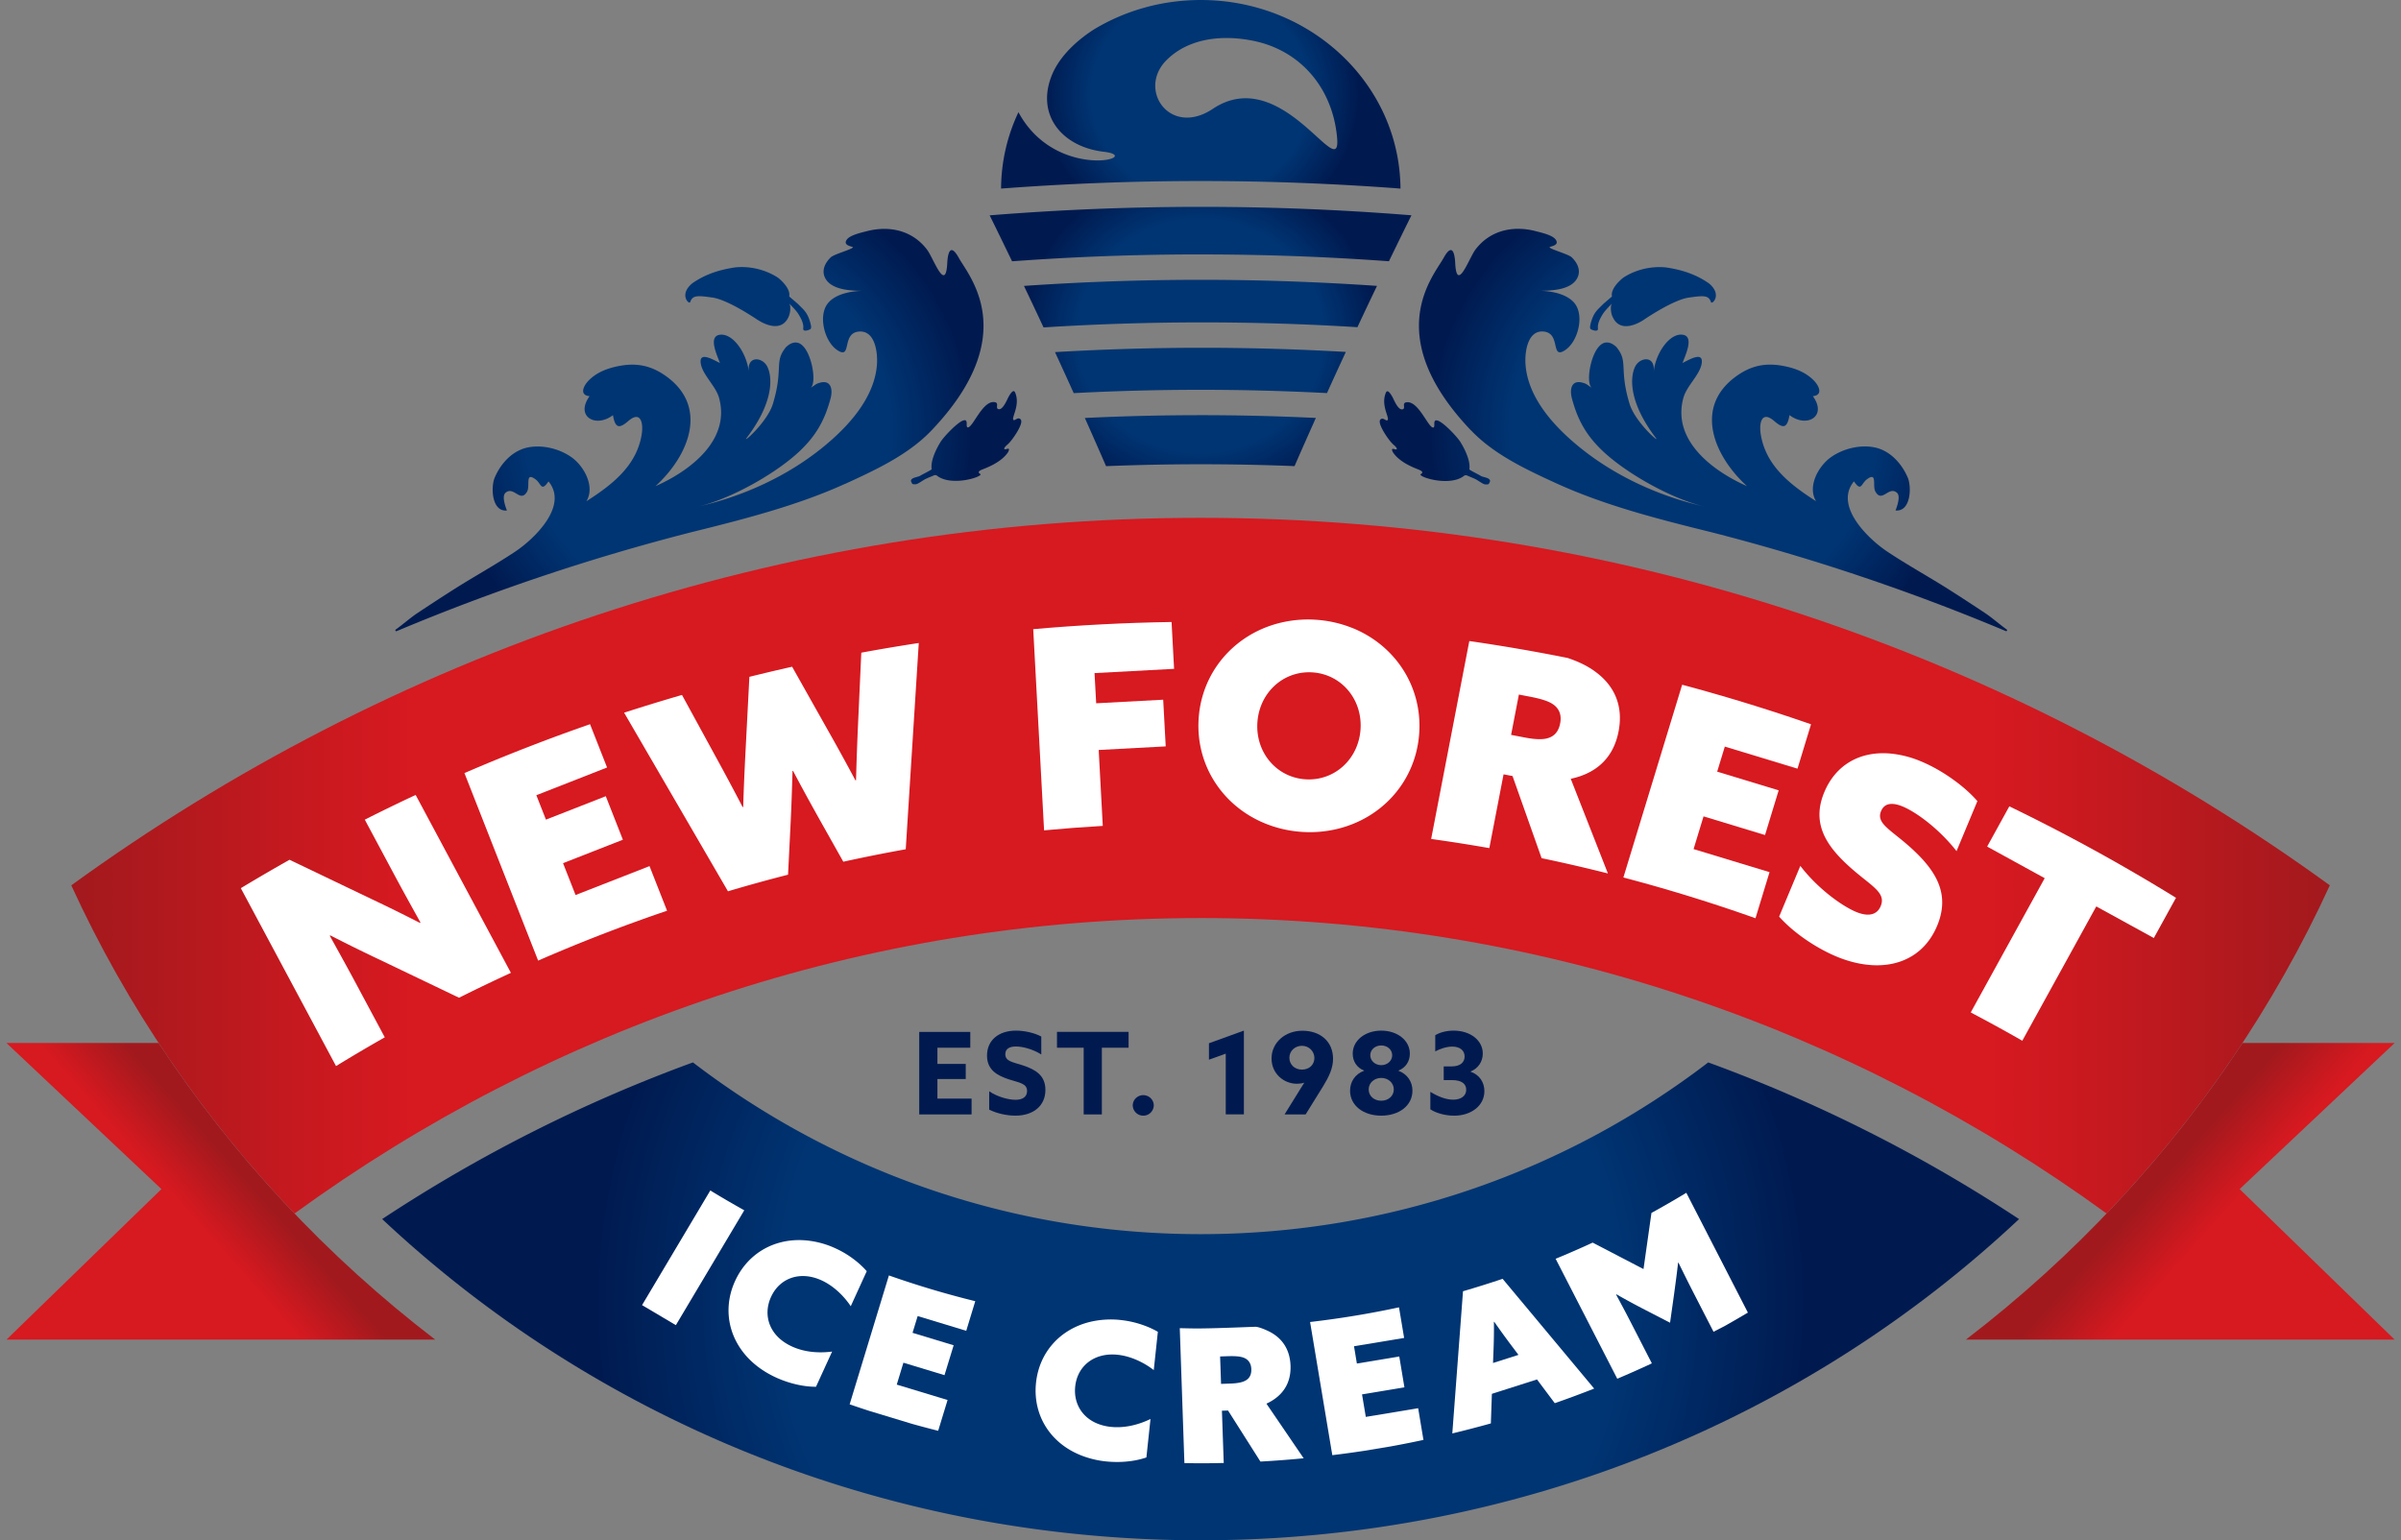 <svg width="187" height="120" viewBox="0 0 187 120" fill="none" xmlns="http://www.w3.org/2000/svg"><rect x="0" y="0" width="187" height="120" fill="#808080" stroke="none"/><path d="M93.522 19.82c-4.929 0-9.83.181-14.697.537-.58-1.196-1.157-2.39-1.746-3.58a204.88 204.88 0 0132.851-.004c-.592 1.191-1.172 2.385-1.755 3.581a201.675 201.675 0 00-14.65-.531l-.003-.003zm-9.03 12.744a422.59 422.59 0 011.653 3.753 184.48 184.48 0 0114.68-.003c.544-1.256 1.103-2.503 1.659-3.753a187.046 187.046 0 00-17.993.003zm-2.324-5.131c.49 1.063.976 2.129 1.458 3.195a188.951 188.951 0 0119.724-.003c.485-1.072.976-2.14 1.469-3.207a194.87 194.87 0 00-11.199-.323c-3.75 0-7.656.112-11.455.338h.003zm-2.418-5.158a398.28 398.28 0 011.526 3.234 195.261 195.261 0 0124.445-.018 351.32 351.32 0 011.526-3.218c-4.545-.312-9.12-.473-13.722-.473s-9.21.16-13.772.475h-.003z" fill="url(#paint0_radial_83_898)"/><path d="M109.04 13.792C108.505 6.09 101.761 0 93.522 0c-3.034 0-5.863.825-8.258 2.254-.871.546-2.52 1.755-3.283 3.465-1.369 3.156.669 5.713 3.988 6.105 3.293.392-3.7 2.378-6.648-3.082a14.052 14.052 0 00-1.353 5.95 205.737 205.737 0 0131.108 0c0-.303-.015-.603-.036-.9zM94.465 8.477c-3.347 2.23-5.914-1.502-3.603-3.8 1.717-1.708 4.352-2.005 6.824-1.482 3.617.766 6.089 3.664 6.449 7.491.366 3.884-4.257-5.82-9.673-2.209h.003z" fill="url(#paint1_radial_83_898)"/><path d="M157.249 94.975a116.332 116.332 0 00-24.204-12.204c-10.956 8.391-24.662 13.38-39.538 13.38-14.876 0-28.583-4.992-39.538-13.38a116.333 116.333 0 00-24.204 12.204C46.253 110.463 68.732 120 93.51 120s47.254-9.537 63.745-25.025h-.006z" fill="url(#paint2_radial_83_898)"/><path d="M12.352 81.26H.504l12.07 11.381-12.07 11.726h33.39c-8.442-6.47-15.739-14.282-21.542-23.107z" fill="url(#paint3_linear_83_898)"/><path d="M174.656 81.26c-5.803 8.825-13.1 16.637-21.542 23.107h33.39l-12.071-11.726 12.071-11.381h-11.848z" fill="url(#paint4_linear_83_898)"/><path d="M93.504 71.524c26.286 0 50.633 8.522 70.566 23.018 7.157-7.486 13.058-16.115 17.386-25.569-24.858-18.032-55.199-28.63-87.952-28.63S30.41 50.941 5.552 68.974c4.328 9.454 10.23 18.083 17.386 25.569 19.933-14.496 44.28-23.018 70.566-23.018z" fill="url(#paint5_linear_83_898)"/><path d="M29.97 80.82l-2.314-4.323c-.64-1.194-1.309-2.399-1.966-3.584l.03-.041c1.252.641 2.45 1.235 3.8 1.873l6.233 2.987a130.31 130.31 0 014.039-1.939l-7.419-13.86c-1.332.62-2.653 1.265-3.962 1.924l2.368 4.424c.64 1.194 1.309 2.4 1.966 3.584l-.03.042a129.844 129.844 0 00-3.801-1.874l-6.363-3.05a150.823 150.823 0 00-3.795 2.213l7.416 13.86a131.045 131.045 0 013.795-2.239l.003.003z" fill="#fff"/><path d="M51.955 70.957l-1.368-3.48-5.76 2.253-.975-2.482 4.661-1.826-1.332-3.391-4.661 1.826-.747-1.903 5.509-2.159-1.327-3.373a143.088 143.088 0 00-9.783 3.807l5.74 14.611a127.502 127.502 0 0110.04-3.886l.003.003z" fill="#fff"/><path d="M61.376 68.154l.184-3.688c.072-1.431.125-2.928.164-4.398l.044-.009c.67 1.28 1.35 2.51 2.07 3.801l1.842 3.275c1.61-.353 3.23-.677 4.863-.97l1.015-16.07c-1.5.228-2.993.48-4.477.754l-.25 5.52a238.421 238.421 0 00-.16 4.418l-.045.009a175.603 175.603 0 00-2.097-3.816l-2.835-5.036c-1.115.25-2.225.514-3.329.787l-.3 5.805c-.074 1.41-.143 2.954-.181 4.332l-.045.01a193.089 193.089 0 00-2.023-3.79l-2.7-4.946c-1.512.439-3.014.9-4.507 1.383l8.088 13.914c1.546-.46 3.102-.89 4.673-1.291l.006.006z" fill="#fff"/><path d="M85.889 64.347l-.318-5.918 5.22-.279-.196-3.637-5.22.279-.129-2.352 6.196-.332-.196-3.65c-3.626.057-7.22.244-10.774.559l.845 15.674c1.517-.142 3.04-.258 4.572-.347v.003z" fill="#fff"/><path d="M115.995 66.075l1.109-5.748.699.133 2.264 6.399c1.734.362 3.456.76 5.164 1.19l-2.895-7.375c2.127-.451 3.353-1.755 3.725-3.694.395-2.049-.375-3.578-1.761-4.611-.586-.448-1.315-.81-2.207-1.108a141.144 141.144 0 00-7.657-1.318l-2.972 15.42c1.517.21 3.028.45 4.531.712zm2.305-11.963l.83.16c1.026.196 1.535.386 1.871.63.416.306.642.778.511 1.455-.113.588-.41.962-.874 1.122-.393.151-1.002.145-1.832-.012l-1.116-.214.607-3.141h.003z" fill="#fff"/><path d="M136.725 71.538l1.094-3.59-5.916-1.796.776-2.55 4.789 1.455 1.062-3.483-4.789-1.455.595-1.954 5.661 1.72 1.053-3.457a144.324 144.324 0 00-10.037-3.082l-4.577 15.018c3.489.918 6.921 1.978 10.286 3.174h.003z" fill="#fff"/><path d="M159.251 68.415l-5.762 10.463a131.98 131.98 0 014.016 2.204l5.762-10.464 4.482 2.462 1.726-3.133a144.732 144.732 0 00-12.981-7.126l-1.726 3.135 4.483 2.462v-.003z" fill="#fff"/><path d="M105.292 48.913a9.255 9.255 0 00-2.817-.63 9.14 9.14 0 00-2.926.28c-3.43.905-5.959 3.785-6.194 7.437-.238 3.709 1.972 6.928 5.346 8.222a9.207 9.207 0 002.715.591 9.147 9.147 0 002.814-.252c3.49-.87 6.069-3.774 6.307-7.468.235-3.67-1.928-6.862-5.245-8.183v.003zm.673 7.892c-.149 2.328-2.02 4.053-4.284 3.91-2.263-.145-3.9-2.096-3.75-4.42.148-2.326 2.019-4.054 4.283-3.911 2.263.145 3.899 2.096 3.751 4.421z" fill="#fff"/><path d="M152.329 60.888c-.865-.648-1.82-1.203-2.713-1.57a8.035 8.035 0 00-2.477-.618c-2.273-.17-4.159.872-5.054 3.016-1.003 2.4.098 4.154 2.031 5.873 1.616 1.44 2.805 1.936 2.362 3.002-.315.758-1.062.811-1.924.452-1.027-.428-2.933-1.75-4.337-3.584l-1.651 3.955c.434.484.94.941 1.481 1.357.961.74 2.029 1.354 3.002 1.758.984.41 1.942.626 2.84.668 2.24.1 4.09-.933 4.983-3.068 1.044-2.5-.098-4.323-2.077-6.107-1.54-1.387-2.692-1.865-2.29-2.83.274-.656.91-.68 1.69-.356 1.047.436 2.822 1.728 4.188 3.474l1.624-3.896c-.467-.54-1.05-1.057-1.681-1.53l.003.004z" fill="#fff"/><path d="M50.007 101.68l2.632 1.561 5.328-8.949a77.95 77.95 0 01-2.645-1.544l-5.318 8.935.003-.003z" fill="#fff"/><path d="M69.844 107.871l.518-1.705 3.2.971.712-2.328-3.201-.971.399-1.306 3.783 1.149.702-2.307a72.03 72.03 0 01-6.725-2.007l-3.058 10.042a87.39 87.39 0 001.52.51l3.302 1.001c.687.193 1.38.377 2.073.552l.732-2.399-3.957-1.2v-.002z" fill="#fff"/><path d="M100.512 106.401c-.048-1.396-.776-2.278-1.835-2.747-.268-.122-.673-.282-.89-.285-.217-.003-2.665.113-4.283.128-.541.006-1.08-.009-1.618-.021l.36 10.511c.42.006.839.015 1.258.015.604 0 1.205-.009 1.805-.024l-.14-4.071.477-.014 2.52 3.975a83.133 83.133 0 003.369-.255l-2.9-4.255c1.318-.609 1.922-1.639 1.877-2.96v.003zm-3.456 1.125c-.233.157-.631.244-1.196.264l-.759.027-.074-2.138.565-.018c.7-.023 1.056.024 1.315.134.318.137.535.413.55.873.015.401-.125.689-.401.861v-.003z" fill="#fff"/><path d="M106.375 110.391l-.294-1.757 3.301-.55-.401-2.402-3.302.549-.223-1.348 3.903-.647-.399-2.384c-2.27.49-4.581.87-6.925 1.143l1.731 10.375a81.008 81.008 0 002.442-.333l2.095-.347a82.204 82.204 0 002.561-.508l-.411-2.471-4.078.677v.003z" fill="#fff"/><path d="M113.945 100.599l-.833 11.078a81.468 81.468 0 003.002-.781l.08-2.304 3.513-1.122 1.386 1.85a83.097 83.097 0 003.067-1.138l-7.13-8.551a76.116 76.116 0 01-3.085.968zm2.338 5.591l.042-1.09c.027-.742.036-1.398.027-2.111l.026-.009c.402.573.774 1.093 1.235 1.71l.651.867-1.984.633h.003z" fill="#fff"/><path d="M128.622 94.497l-.619 4.374-3.959-2.061a71.61 71.61 0 01-2.885 1.259l4.801 9.347a85.154 85.154 0 002.546-1.128l.146-.074-1.601-3.118c-.386-.754-.827-1.58-1.181-2.233l.021-.027c.708.404 1.452.808 2.201 1.194l1.979 1.021.309-2.194c.11-.825.229-1.669.315-2.48h.033c.327.669.741 1.506 1.127 2.26l1.601 3.118.874-.448a87.074 87.074 0 001.803-1.045l-4.795-9.333a70.617 70.617 0 01-2.716 1.568z" fill="#fff"/><path d="M67.036 98.556a7.543 7.543 0 00-1.98-1.306 6.898 6.898 0 00-2.538-.63c-2.276-.107-4.295 1.057-5.265 3.177-1.133 2.476-.357 5.223 2.043 6.877.351.24.735.46 1.152.65a8.296 8.296 0 001.671.555c.476.104.964.164 1.434.161l1.255-2.741c-1.059.137-2.162.045-3.123-.395-1.785-.813-2.285-2.443-1.633-3.863.678-1.484 2.276-2.046 3.926-1.294.961.436 1.767 1.247 2.282 2.019l1.246-2.729a5.996 5.996 0 00-.473-.481h.003z" fill="#fff"/><path d="M87.055 105.549c1.05.112 2.073.623 2.805 1.193l.319-2.984a6.749 6.749 0 00-.77-.377 7.694 7.694 0 00-2.125-.54 7.02 7.02 0 00-2.4.148c-2.3.564-3.939 2.346-4.194 4.736-.28 2.634 1.237 4.932 3.9 5.802.472.154.978.27 1.522.327.64.068 1.33.065 2.002-.03a6.46 6.46 0 001.172-.276l.319-2.996c-.961.466-2.038.724-3.088.614-1.951-.207-2.942-1.597-2.775-3.147.172-1.624 1.51-2.663 3.313-2.47z" fill="#fff"/><path d="M71.593 80.393h3.977v1.235h-2.56v1.262h2.206v1.173H73.01v1.526h2.66v1.235h-4.076v-6.431z" fill="#001A50"/><path d="M77.04 85.019c.684.463 1.546.665 2.055.665.509 0 .898-.205.898-.683 0-.594-.603-.647-1.43-.914-.89-.294-1.69-.728-1.69-1.847 0-1.2.907-1.945 2.26-1.945.631 0 1.408.16 1.967.46v1.396c-.684-.428-1.475-.62-1.975-.62s-.827.177-.827.602c0 .567.595.612 1.371.87.97.32 1.752.772 1.752 1.91 0 1.252-.952 2.006-2.34 2.006-.64 0-1.432-.16-2.038-.469v-1.43h-.003z" fill="#001A50"/><path d="M84.405 81.625h-2.082V80.39H87.9v1.235h-2.082v5.196h-1.416v-5.196h.003z" fill="#001A50"/><path d="M89.042 85.322c.446 0 .818.356.818.799a.813.813 0 01-.818.798.813.813 0 01-.818-.798c0-.443.375-.8.818-.8z" fill="#001A50"/><path d="M95.467 82.088l-1.309.47v-1.28l2.722-.986v6.526h-1.413v-4.733.003z" fill="#001A50"/><path d="M100.048 86.821l1.52-2.45-.009-.017c-.152.053-.348.08-.55.08-.988 0-1.975-.754-1.975-1.971 0-1.218 1.032-2.16 2.403-2.16s2.386.817 2.386 2.186c0 .737-.322 1.405-.774 2.141l-1.362 2.194h-1.636l-.003-.003zm2.323-4.394c0-.49-.392-.95-.97-.95-.523 0-.978.383-.978.932 0 .508.392.923.978.923s.97-.4.97-.905z" fill="#001A50"/><path d="M108.921 83.422c.702.267 1.086.86 1.086 1.553 0 1.154-1.032 1.944-2.43 1.944-1.398 0-2.428-.79-2.428-1.944 0-.692.384-1.29 1.086-1.553v-.018c-.568-.223-.88-.728-.88-1.316 0-1.03.969-1.793 2.225-1.793 1.255 0 2.225.763 2.225 1.793 0 .585-.313 1.093-.881 1.316v.018h-.003zm-.366 1.454c0-.513-.437-.896-.978-.896-.542 0-.979.383-.979.896 0 .514.419.88.979.88.559 0 .978-.375.978-.88zm-.125-2.663c0-.436-.374-.763-.853-.763s-.854.33-.854.763c0 .434.384.772.854.772s.853-.33.853-.772z" fill="#001A50"/><path d="M111.402 85.064c.595.365 1.211.611 1.788.611s1.005-.285 1.005-.772c0-.46-.348-.754-1.113-.754h-.639v-1.066h.604c.693 0 1.023-.32 1.023-.772 0-.49-.384-.772-.961-.772-.446 0-.952.17-1.326.374v-1.262c.383-.231.898-.356 1.433-.356 1.309 0 2.27.763 2.27 1.784 0 .63-.366 1.173-.952 1.396v.018c.72.25 1.077.852 1.077 1.517 0 1.137-1.041 1.91-2.35 1.91-.693 0-1.416-.197-1.859-.496v-1.36z" fill="#001A50"/><path d="M65.826 37.692c-3.787 1.722-8.032 2.794-11.99 3.774a164.042 164.042 0 00-22.944 7.705c-.08.033-.14-.074-.068-.125.568-.41 1.145-.92 1.657-1.262.922-.614 1.85-1.22 2.787-1.817 1.606-1.024 3.293-1.945 4.875-3.002 1.422-.95 4.168-3.536 2.576-5.46-.574.852-.559.172-1.005-.158-.85-.626-.405.52-.666.962-.527.897-1.024-.463-1.67.078-.315.264-.011 1.08.102 1.386-1.193.11-1.255-1.823-.958-2.538.455-1.102 1.368-2.112 2.552-2.367 1.145-.246 2.493.083 3.442.757.958.68 1.853 2.269 1.157 3.427 1.942-1.25 3.888-2.711 4.301-5.176.155-.929-.071-1.909-1.038-1.075-.705.61-1.02.573-1.196-.457-1.353 1.03-2.96.095-1.82-1.476-.818-.086-.476-.801-.092-1.202.654-.68 1.535-.995 2.436-1.161 1.33-.243 2.424-.024 3.54.751 3.447 2.402 1.85 6.248-.75 8.62 2.618-1.155 5.875-3.548 4.947-6.889-.26-.926-1.285-1.778-1.422-2.675-.149-.968.964-.288 1.493-.03-.25-.67-.907-2.052-.033-2.197 1.018-.17 2.121 1.401 2.279 2.877-.128-1.214.916-1.143 1.347-.555.313.398 1.015 2.381-1.514 5.716-.369.487 1.621-1.241 2.05-2.67.812-2.699.11-3.227.937-4.305.024-.033.041-.056.053-.077.271-.265.569-.428.89-.377 1.074.172 1.609 3.168 1.044 3.533.437-.282.42-.332.782-.422.797-.195.979.502.78 1.245-.456 1.695-1.122 2.868-2.365 4.059-1.85 1.77-5.444 3.791-7.996 4.367 3.528-.798 6.978-2.357 9.798-4.658 1.928-1.574 4.007-3.819 4.18-6.456.059-.92-.152-2.678-1.45-2.526-1.323.154-.478 2.227-1.653 1.434-.996-.674-1.496-2.688-.717-3.646.592-.734 1.824-.954 2.716-.965-.913-.003-2.52-.06-2.96-1.058-.258-.584.048-1.149.464-1.552.253-.244 1.642-.618 1.723-.776.038-.077-.833-.11-.47-.611.252-.354 1.169-.55 1.552-.65 1.767-.46 3.57-.063 4.706 1.454.482.645 1.44 3.394 1.562 1.037.05-.96.297-1.506.901-.41.77 1.401 4.938 6.013-2.118 13.43-1.746 1.835-4.132 2.99-6.731 4.172l-.003-.003zm13.665-5.015c.274.282-.604 1.544-.928 1.867-.039.045-.086.084-.134.125-.107.092-.291.285-.181.33.115.044.481-.223.273.216-.553.85-1.77 1.256-2.079 1.39-.434.19-.071.33-.071.336.086.246-2.341.985-3.427.095a.254.254 0 00-.208 0c-.131.065-.482.19-.7.306-.202.11-.508.344-.68.38-.021.002-.069.014-.09.008l-.116-.005c-.05 0-.113-.024-.119-.072 0-.015-.068-.107-.077-.169-.003-.033-.009-.062.006-.08.09-.223.535-.22.735-.354.092-.065.874-.448.868-.495l-.006-.048c-.101-.822.66-2.013.66-2.013.158-.336 1.434-1.707 1.874-1.752.018 0 .167-.056.197.17.012.118-.033.376.086.385.384.03 1.11-2 2.017-1.974.526.015.05.51.404.558.215.027.453-.32.673-.793.133-.288.449-.846.592-.514.428.992-.316 1.978-.125 2.141.107.092.342-.26.55-.05l.006.012zm-20.492-7.759c-.535-.362-2.472-1.618-3.566-1.743-1.119-.16-1.5-.172-1.675.356-.08.238-.916-.582.17-1.466 1.073-.743 2.168-1.058 3.349-1.236 1.984-.184 3.328.817 3.35.832.344.285.945.882.841 1.437-.009-.009.654.558.684.588.461.475.74.635.976 1.52.032.152.083.336 0 .425-.045.047-.506.246-.565.032-.033-.118.145-.386-.414-1.247-.157-.243-.604-.695-.687-.778.125.137.128.656-.039 1.037-.607 1.374-2.156.418-2.418.24l-.006.003z" fill="url(#paint6_radial_83_898)"/><path d="M114.555 33.52c-7.056-7.417-2.888-12.028-2.118-13.43.604-1.096.854-.55.901.41.122 2.357 1.08-.392 1.562-1.037 1.133-1.517 2.939-1.918 4.706-1.454.383.1 1.297.296 1.552.65.36.502-.511.531-.47.611.081.16 1.473.532 1.723.776.416.403.723.968.464 1.553-.44 1-2.047 1.053-2.96 1.056.892.012 2.124.235 2.716.965.779.963.279 2.973-.717 3.647-1.172.793-.33-1.277-1.654-1.434-1.294-.152-1.508 1.606-1.448 2.527.169 2.636 2.251 4.884 4.179 6.455 2.82 2.3 6.27 3.863 9.798 4.658-2.552-.576-6.145-2.598-7.996-4.367-1.243-1.191-1.909-2.36-2.364-4.06-.2-.742-.018-1.44.779-1.244.366.09.348.14.782.422-.565-.365-.03-3.361 1.044-3.533.322-.05.619.11.89.377.012.018.026.044.053.077.827 1.08.125 1.606.937 4.306.429 1.428 2.419 3.156 2.05 2.669-2.529-3.338-1.824-5.318-1.514-5.716.428-.588 1.475-.66 1.347.555.158-1.476 1.261-3.046 2.279-2.877.874.145.217 1.523-.033 2.197.526-.258 1.639-.935 1.493.03-.137.894-1.166 1.749-1.422 2.675-.928 3.34 2.326 5.734 4.947 6.889-2.6-2.372-4.197-6.218-.75-8.62 1.116-.778 2.211-.994 3.54-.751.901.166 1.785.481 2.436 1.161.384.398.726 1.116-.092 1.203 1.139 1.57-.464 2.506-1.82 1.475-.176 1.03-.491 1.066-1.196.457-.967-.83-1.196.146-1.038 1.075.413 2.468 2.359 3.926 4.301 5.176-.696-1.158.196-2.744 1.157-3.427.949-.674 2.297-1.006 3.442-.757 1.181.255 2.094 1.268 2.552 2.367.297.718.235 2.648-.958 2.538.113-.306.417-1.122.101-1.386-.645-.54-1.142.822-1.668-.078-.259-.442.184-1.588-.667-.962-.446.33-.431 1.01-1.005.158-1.589 1.924 1.157 4.51 2.576 5.46 1.582 1.057 3.269 1.978 4.875 3.002a171.24 171.24 0 012.787 1.818c.512.34 1.089.852 1.657 1.261.069.05.009.158-.068.125a164.223 164.223 0 00-22.943-7.705c-3.959-.98-8.201-2.049-11.991-3.774-2.599-1.182-4.985-2.337-6.731-4.172l-.003.003zm-6.488-.793c.191-.163-.553-1.149-.125-2.14.143-.33.458.225.592.513.22.475.455.823.673.793.357-.048-.119-.54.404-.558.907-.027 1.633 2.001 2.017 1.974.119-.009.074-.27.086-.386.027-.225.179-.169.196-.169.444.044 1.717 1.416 1.874 1.752 0 0 .762 1.188.661 2.013l-.006.047c-.006.048.776.431.868.496.2.131.646.131.735.354.015.015.012.047.006.08-.009.062-.074.154-.077.17-.006.047-.069.07-.119.07l-.116.006c-.024.003-.069-.006-.089-.008-.173-.033-.479-.27-.682-.38-.217-.116-.568-.244-.699-.306a.254.254 0 00-.208 0c-1.086.89-3.51.151-3.427-.096 0-.005.363-.145-.071-.335-.312-.137-1.526-.543-2.079-1.39-.208-.44.157-.172.273-.216.116-.045-.074-.238-.181-.33-.048-.041-.095-.08-.134-.125-.324-.323-1.202-1.588-.928-1.867.208-.211.44.142.55.05l.006-.012zm17.524-8.05c-.167-.38-.164-.9-.039-1.036-.083.086-.53.535-.687.778-.559.861-.381 1.131-.414 1.247-.062.214-.52.015-.565-.032-.083-.09-.033-.274 0-.425.235-.888.515-1.045.976-1.52.03-.03.693-.597.684-.588-.107-.552.494-1.152.842-1.437.021-.018 1.365-1.019 3.349-.832 1.181.178 2.276.493 3.349 1.236 1.089.881.25 1.704.17 1.466-.175-.531-.556-.516-1.675-.356-1.094.125-3.031 1.38-3.566 1.743-.262.178-1.815 1.134-2.418-.24l-.006-.003z" fill="url(#paint7_radial_83_898)"/><defs><radialGradient id="paint0_radial_83_898" cx="0" cy="0" r="1" gradientUnits="userSpaceOnUse" gradientTransform="matrix(13.835 0 0 13.12 93.504 26.162)"><stop offset=".69" stop-color="#003573"/><stop offset="1" stop-color="#001A50"/></radialGradient><radialGradient id="paint1_radial_83_898" cx="0" cy="0" r="1" gradientUnits="userSpaceOnUse" gradientTransform="matrix(12.282 0 0 11.647 93.522 7.333)"><stop offset=".69" stop-color="#003573"/><stop offset="1" stop-color="#001A50"/></radialGradient><radialGradient id="paint2_radial_83_898" cx="0" cy="0" r="1" gradientUnits="userSpaceOnUse" gradientTransform="matrix(46.962 0 0 46.879 93.504 101.383)"><stop offset=".69" stop-color="#003573"/><stop offset="1" stop-color="#001A50"/></radialGradient><radialGradient id="paint6_radial_83_898" cx="0" cy="0" r="1" gradientUnits="userSpaceOnUse" gradientTransform="matrix(20.504 0 0 20.467 55.168 33.5)"><stop offset=".69" stop-color="#003573"/><stop offset="1" stop-color="#001A50"/></radialGradient><radialGradient id="paint7_radial_83_898" cx="0" cy="0" r="1" gradientUnits="userSpaceOnUse" gradientTransform="matrix(20.534 0 0 20.497 131.894 33.5)"><stop offset=".69" stop-color="#003573"/><stop offset="1" stop-color="#001A50"/></radialGradient><linearGradient id="paint3_linear_83_898" x1="-6.103" y1="113.349" x2="18.687" y2="91.424" gradientUnits="userSpaceOnUse"><stop stop-color="#A2191D"/><stop offset=".15" stop-color="#D71920"/><stop offset=".85" stop-color="#D71920"/><stop offset="1" stop-color="#A2191D"/></linearGradient><linearGradient id="paint4_linear_83_898" x1="194.964" y1="115.154" x2="168.612" y2="91.665" gradientUnits="userSpaceOnUse"><stop stop-color="#A2191D"/><stop offset=".15" stop-color="#D71920"/><stop offset=".85" stop-color="#D71920"/><stop offset="1" stop-color="#A2191D"/></linearGradient><linearGradient id="paint5_linear_83_898" x1="5.552" y1="67.441" x2="181.456" y2="67.441" gradientUnits="userSpaceOnUse"><stop stop-color="#A2191D"/><stop offset=".15" stop-color="#D71920"/><stop offset=".85" stop-color="#D71920"/><stop offset="1" stop-color="#A2191D"/></linearGradient></defs></svg>